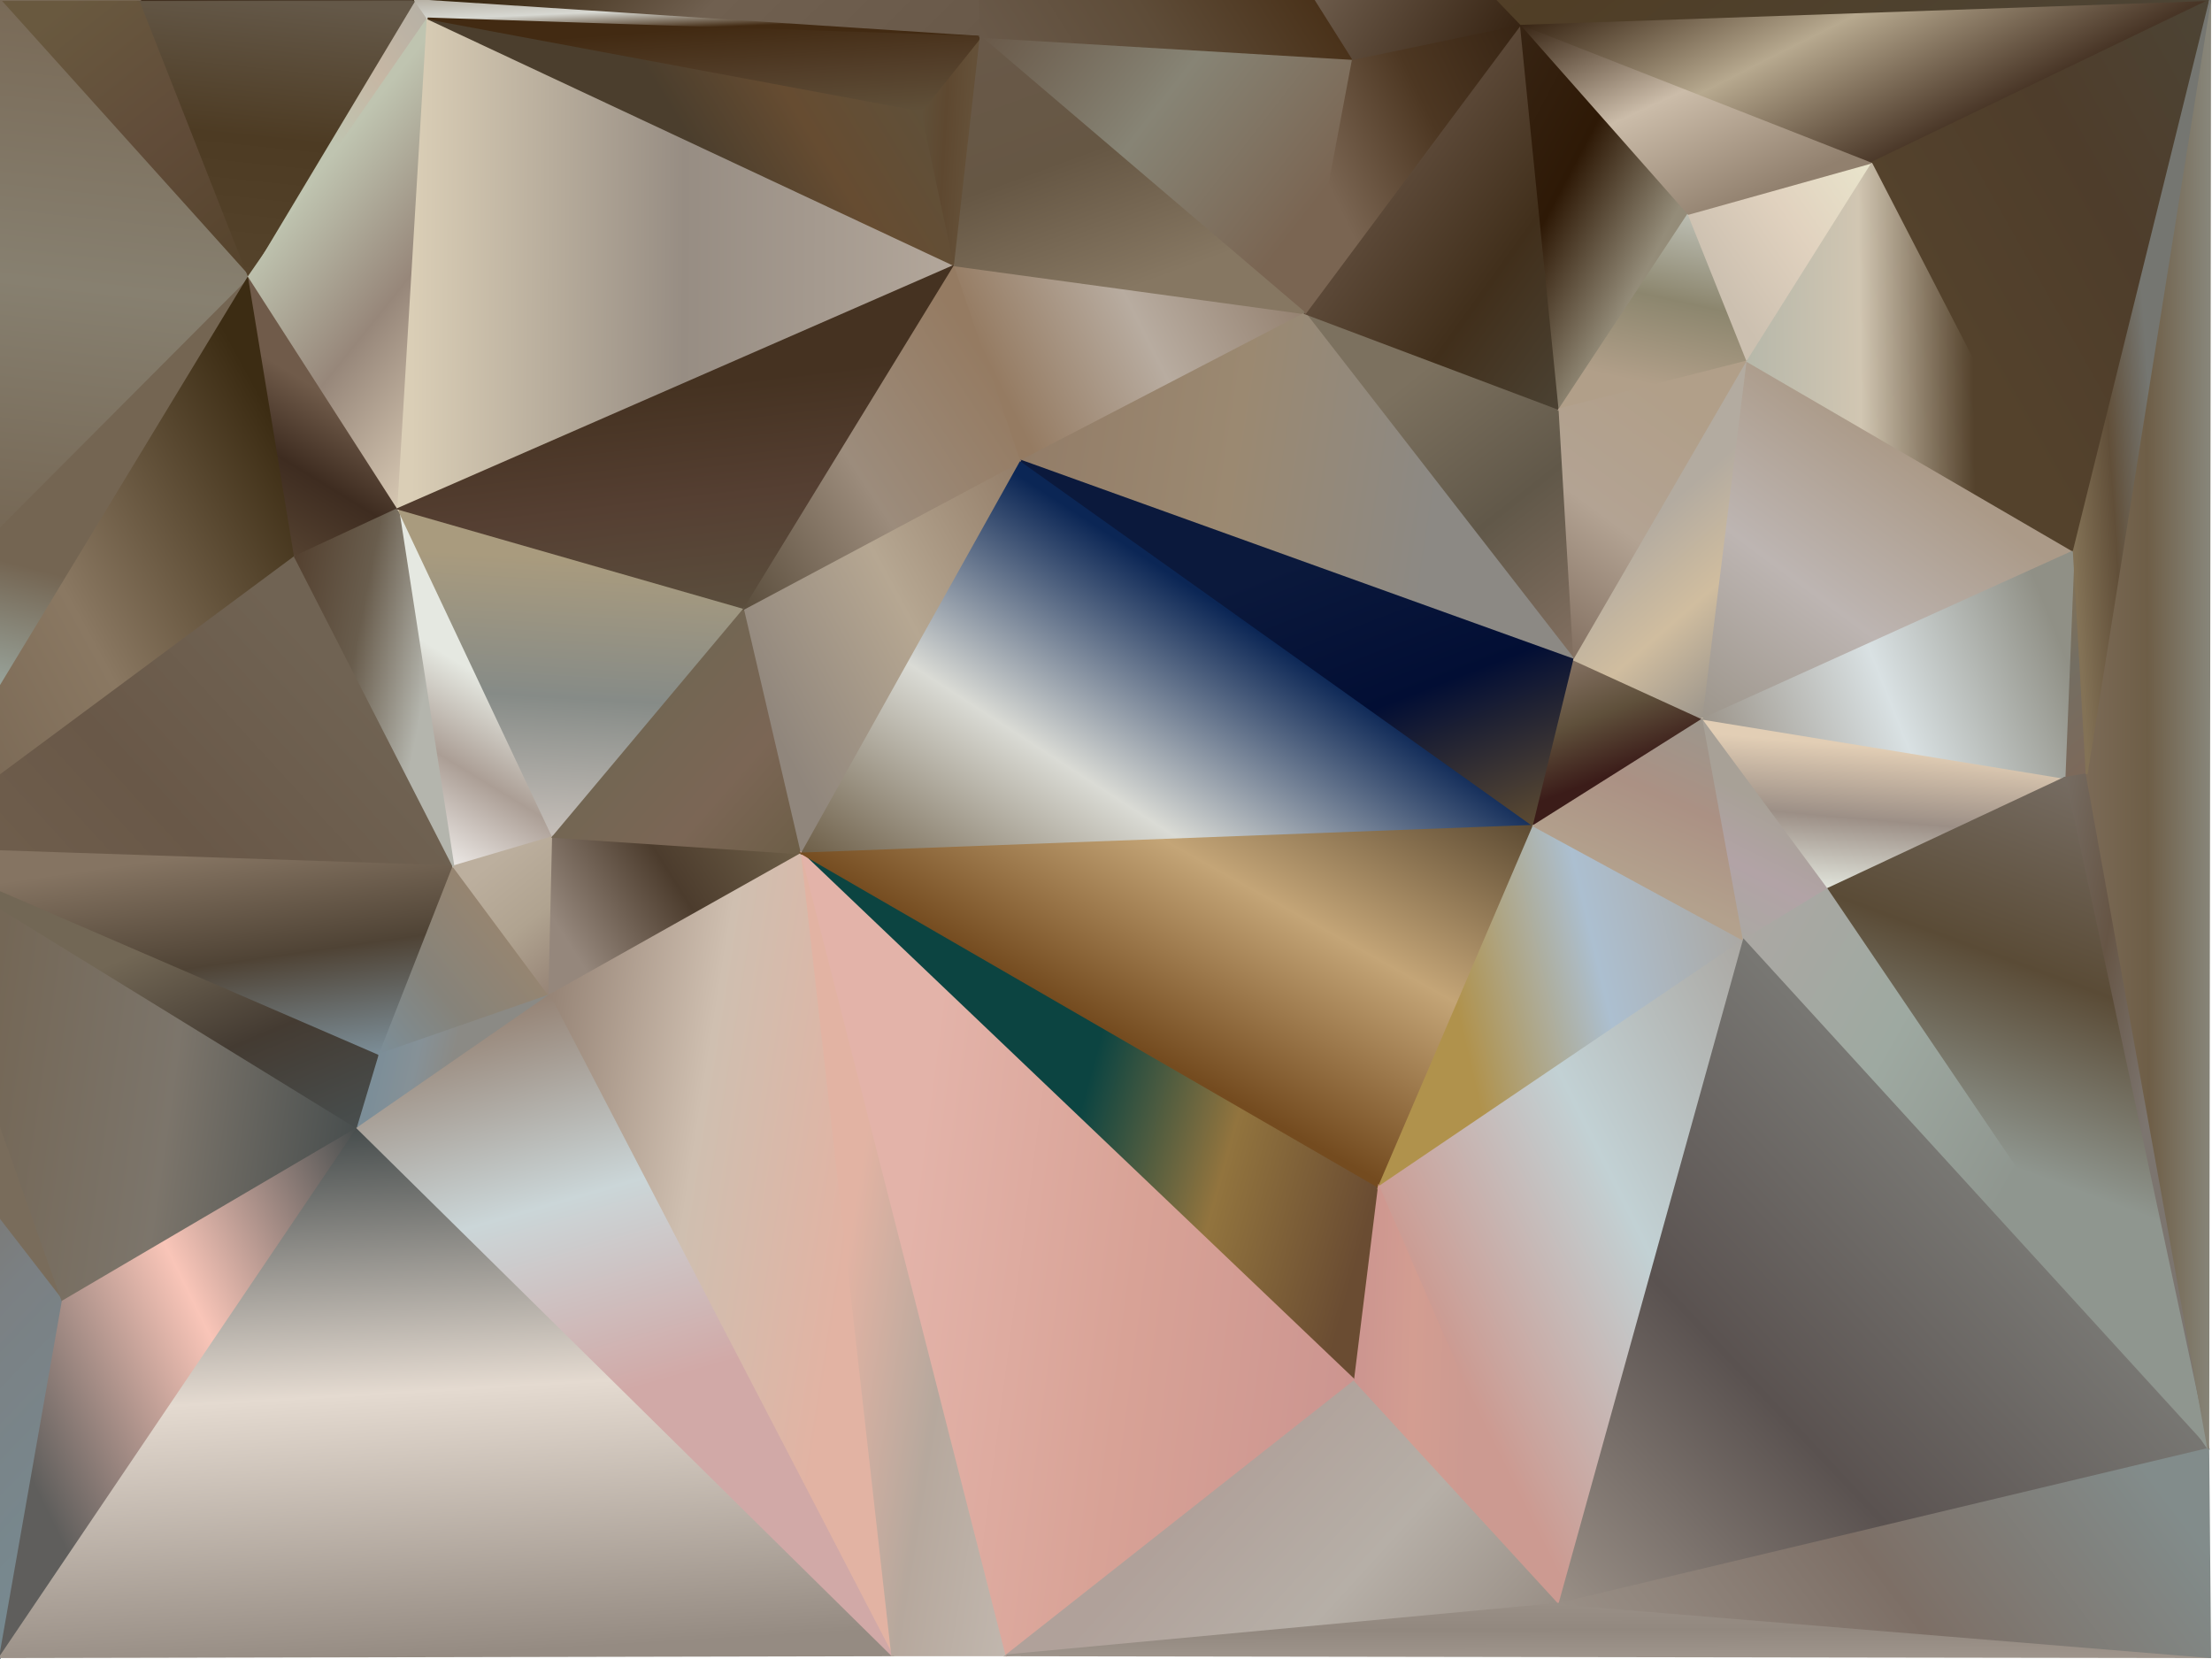 <?xml version="1.0" standalone="yes"?>
<svg width="1200" height="900" xmlns="http://www.w3.org/2000/svg" version="1.1" >
	<defs>
	<linearGradient id="gradient-0" x1="56.061%" y1="3.906%" x2="50.000%" y2="50.000%">
					<stop offset="0.000%" stop-color="#71604e"/>
				
					<stop offset="50.000%" stop-color="#655a46"/>
				
					<stop offset="100.000%" stop-color="#796c5b"/>
				</linearGradient>
	<linearGradient id="gradient-1" x1="82.828%" y1="100.000%" x2="50.000%" y2="28.508%">
					<stop offset="0.000%" stop-color="#778a91"/>
				
					<stop offset="50.000%" stop-color="#7b8083"/>
				
					<stop offset="100.000%" stop-color="#796c5b"/>
				</linearGradient>
	<linearGradient id="gradient-2" x1="100.000%" y1="100.000%" x2="28.148%" y2="0.000%">
					<stop offset="0.000%" stop-color="#55432b"/>
				
					<stop offset="50.000%" stop-color="#614c39"/>
				
					<stop offset="100.000%" stop-color="#69593f"/>
				</linearGradient>
	<linearGradient id="gradient-3" x1="37.124%" y1="100.000%" x2="50.000%" y2="48.387%">
					<stop offset="0.000%" stop-color="#71604e"/>
				
					<stop offset="50.000%" stop-color="#a2b3ad"/>
				
					<stop offset="100.000%" stop-color="#746552"/>
				</linearGradient>
	<linearGradient id="gradient-4" x1="54.849%" y1="0.000%" x2="50.000%" y2="66.667%">
					<stop offset="0.000%" stop-color="#796a57"/>
				
					<stop offset="50.000%" stop-color="#878070"/>
				
					<stop offset="100.000%" stop-color="#746552"/>
				</linearGradient>
	<linearGradient id="gradient-5" x1="0.000%" y1="100.000%" x2="94.131%" y2="24.516%">
					<stop offset="0.000%" stop-color="#71604e"/>
				
					<stop offset="50.000%" stop-color="#8a7862"/>
				
					<stop offset="100.000%" stop-color="#3c2c13"/>
				</linearGradient>
	<linearGradient id="gradient-6" x1="100.000%" y1="61.789%" x2="17.611%" y2="50.000%">
					<stop offset="0.000%" stop-color="#484e4e"/>
				
					<stop offset="50.000%" stop-color="#7c756b"/>
				
					<stop offset="100.000%" stop-color="#746756"/>
				</linearGradient>
	<linearGradient id="gradient-7" x1="95.367%" y1="100.000%" x2="50.000%" y2="36.842%">
					<stop offset="0.000%" stop-color="#484e4e"/>
				
					<stop offset="50.000%" stop-color="#443b32"/>
				
					<stop offset="100.000%" stop-color="#726755"/>
				</linearGradient>
	<linearGradient id="gradient-8" x1="92.784%" y1="0.000%" x2="50.000%" y2="53.333%">
					<stop offset="0.000%" stop-color="#b7b1a5"/>
				
					<stop offset="50.000%" stop-color="#c6b7a4"/>
				
					<stop offset="100.000%" stop-color="#bfc4b0"/>
				</linearGradient>
	<linearGradient id="gradient-9" x1="39.597%" y1="100.000%" x2="50.000%" y2="0.000%">
					<stop offset="0.000%" stop-color="#55432b"/>
				
					<stop offset="50.000%" stop-color="#4d3b23"/>
				
					<stop offset="100.000%" stop-color="#645848"/>
				</linearGradient>
	<linearGradient id="gradient-10" x1="30.864%" y1="100.000%" x2="50.000%" y2="41.447%">
					<stop offset="0.000%" stop-color="#544130"/>
				
					<stop offset="50.000%" stop-color="#3e2c20"/>
				
					<stop offset="100.000%" stop-color="#705b4a"/>
				</linearGradient>
	<linearGradient id="gradient-11" x1="0.000%" y1="94.048%" x2="85.619%" y2="50.000%">
					<stop offset="0.000%" stop-color="#71604e"/>
				
					<stop offset="50.000%" stop-color="#695848"/>
				
					<stop offset="100.000%" stop-color="#706353"/>
				</linearGradient>
	<linearGradient id="gradient-12" x1="86.622%" y1="100.000%" x2="50.000%" y2="4.464%">
					<stop offset="0.000%" stop-color="#7c8e98"/>
				
					<stop offset="50.000%" stop-color="#4f4335"/>
				
					<stop offset="100.000%" stop-color="#857462"/>
				</linearGradient>
	<linearGradient id="gradient-13" x1="0.000%" y1="100.000%" x2="71.739%" y2="34.314%">
					<stop offset="0.000%" stop-color="#7c8e98"/>
				
					<stop offset="50.000%" stop-color="#86837a"/>
				
					<stop offset="100.000%" stop-color="#968571"/>
				</linearGradient>
	<linearGradient id="gradient-14" x1="35.714%" y1="100.000%" x2="50.000%" y2="45.876%">
					<stop offset="0.000%" stop-color="#ece8e5"/>
				
					<stop offset="50.000%" stop-color="#ab9e95"/>
				
					<stop offset="100.000%" stop-color="#e5e8e1"/>
				</linearGradient>
	<linearGradient id="gradient-15" x1="96.296%" y1="100.000%" x2="50.000%" y2="9.302%">
					<stop offset="0.000%" stop-color="#968476"/>
				
					<stop offset="50.000%" stop-color="#b0a390"/>
				
					<stop offset="100.000%" stop-color="#bcaf9e"/>
				</linearGradient>
	<linearGradient id="gradient-16" x1="11.538%" y1="44.444%" x2="50.000%" y2="50.000%">
					<stop offset="0.000%" stop-color="#7c8e98"/>
				
					<stop offset="50.000%" stop-color="#869197"/>
				
					<stop offset="100.000%" stop-color="#8b8a85"/>
				</linearGradient>
	<linearGradient id="gradient-17" x1="0.000%" y1="13.402%" x2="82.558%" y2="50.000%">
					<stop offset="0.000%" stop-color="#544130"/>
				
					<stop offset="50.000%" stop-color="#695d4d"/>
				
					<stop offset="100.000%" stop-color="#b4b5ad"/>
				</linearGradient>
	<linearGradient id="gradient-18" x1="44.681%" y1="100.000%" x2="50.000%" y2="15.169%">
					<stop offset="0.000%" stop-color="#c6bfb9"/>
				
					<stop offset="50.000%" stop-color="#868b87"/>
				
					<stop offset="100.000%" stop-color="#a99b7e"/>
				</linearGradient>
	<linearGradient id="gradient-19" x1="83.505%" y1="100.000%" x2="50.000%" y2="26.316%">
					<stop offset="0.000%" stop-color="#d6c7b2"/>
				
					<stop offset="50.000%" stop-color="#97877a"/>
				
					<stop offset="100.000%" stop-color="#bfc4b0"/>
				</linearGradient>
	<linearGradient id="gradient-20" x1="100.000%" y1="10.465%" x2="0.730%" y2="50.000%">
					<stop offset="0.000%" stop-color="#6d5e47"/>
				
					<stop offset="50.000%" stop-color="#4c3c2d"/>
				
					<stop offset="100.000%" stop-color="#95877c"/>
				</linearGradient>
	<linearGradient id="gradient-21" x1="100.000%" y1="100.000%" x2="38.519%" y2="46.617%">
					<stop offset="0.000%" stop-color="#6d5e47"/>
				
					<stop offset="50.000%" stop-color="#7b6655"/>
				
					<stop offset="100.000%" stop-color="#736653"/>
				</linearGradient>
	<linearGradient id="gradient-22" x1="100.000%" y1="0.000%" x2="8.763%" y2="66.376%">
					<stop offset="0.000%" stop-color="#484e4e"/>
				
					<stop offset="50.000%" stop-color="#f9c5b8"/>
				
					<stop offset="100.000%" stop-color="#5f5e5c"/>
				</linearGradient>
	<linearGradient id="gradient-23" x1="40.083%" y1="0.000%" x2="50.000%" y2="99.826%">
					<stop offset="0.000%" stop-color="#484e4e"/>
				
					<stop offset="50.000%" stop-color="#e4dad0"/>
				
					<stop offset="100.000%" stop-color="#958b82"/>
				</linearGradient>
	<linearGradient id="gradient-24" x1="100.000%" y1="50.376%" x2="2.649%" y2="50.000%">
					<stop offset="0.000%" stop-color="#b3a79b"/>
				
					<stop offset="50.000%" stop-color="#978d83"/>
				
					<stop offset="100.000%" stop-color="#daceb6"/>
				</linearGradient>
	<linearGradient id="gradient-25" x1="93.706%" y1="37.313%" x2="50.000%" y2="50.000%">
					<stop offset="0.000%" stop-color="#605039"/>
				
					<stop offset="50.000%" stop-color="#664c31"/>
				
					<stop offset="100.000%" stop-color="#4b3e2d"/>
				</linearGradient>
	<linearGradient id="gradient-26" x1="62.252%" y1="100.000%" x2="50.000%" y2="35.484%">
					<stop offset="0.000%" stop-color="#5b4e3d"/>
				
					<stop offset="50.000%" stop-color="#553f32"/>
				
					<stop offset="100.000%" stop-color="#453221"/>
				</linearGradient>
	<linearGradient id="gradient-27" x1="0.000%" y1="100.000%" x2="66.592%" y2="50.000%">
					<stop offset="0.000%" stop-color="#3f2e1e"/>
				
					<stop offset="50.000%" stop-color="#645848"/>
				
					<stop offset="100.000%" stop-color="#2d1b03"/>
				</linearGradient>
	<linearGradient id="gradient-28" x1="100.000%" y1="0.000%" x2="10.333%" y2="68.779%">
					<stop offset="0.000%" stop-color="#937d68"/>
				
					<stop offset="50.000%" stop-color="#b6a792"/>
				
					<stop offset="100.000%" stop-color="#90867c"/>
				</linearGradient>
	<linearGradient id="gradient-29" x1="0.000%" y1="100.000%" x2="88.000%" y2="28.495%">
					<stop offset="0.000%" stop-color="#5b4e3d"/>
				
					<stop offset="50.000%" stop-color="#9c8c7c"/>
				
					<stop offset="100.000%" stop-color="#957b62"/>
				</linearGradient>
	<linearGradient id="gradient-30" x1="0.000%" y1="32.258%" x2="78.125%" y2="50.000%">
					<stop offset="0.000%" stop-color="#605039"/>
				
					<stop offset="50.000%" stop-color="#5e4830"/>
				
					<stop offset="100.000%" stop-color="#645038"/>
				</linearGradient>
	<linearGradient id="gradient-31" x1="100.000%" y1="100.000%" x2="48.860%" y2="46.865%">
					<stop offset="0.000%" stop-color="#695949"/>
				
					<stop offset="50.000%" stop-color="#706050"/>
				
					<stop offset="100.000%" stop-color="#2d1b03"/>
				</linearGradient>
	<linearGradient id="gradient-32" x1="0.000%" y1="0.000%" x2="51.140%" y2="75.000%">
					<stop offset="0.000%" stop-color="#b7b1a5"/>
				
					<stop offset="50.000%" stop-color="#d7d8d2"/>
				
					<stop offset="100.000%" stop-color="#422a12"/>
				</linearGradient>
	<linearGradient id="gradient-33" x1="89.333%" y1="100.000%" x2="50.000%" y2="10.000%">
					<stop offset="0.000%" stop-color="#605039"/>
				
					<stop offset="50.000%" stop-color="#523d28"/>
				
					<stop offset="100.000%" stop-color="#422a12"/>
				</linearGradient>
	<linearGradient id="gradient-34" x1="0.000%" y1="100.000%" x2="57.238%" y2="50.000%">
					<stop offset="0.000%" stop-color="#796a57"/>
				
					<stop offset="50.000%" stop-color="#69553d"/>
				
					<stop offset="100.000%" stop-color="#7d6450"/>
				</linearGradient>
	<linearGradient id="gradient-35" x1="0.000%" y1="17.701%" x2="86.828%" y2="50.000%">
					<stop offset="0.000%" stop-color="#968476"/>
				
					<stop offset="50.000%" stop-color="#cfbfb0"/>
				
					<stop offset="100.000%" stop-color="#e2b3a3"/>
				</linearGradient>
	<linearGradient id="gradient-36" x1="35.862%" y1="0.000%" x2="50.000%" y2="60.056%">
					<stop offset="0.000%" stop-color="#968476"/>
				
					<stop offset="50.000%" stop-color="#cbd6d8"/>
				
					<stop offset="100.000%" stop-color="#d1a9a7"/>
				</linearGradient>
	<linearGradient id="gradient-37" x1="100.000%" y1="24.528%" x2="9.474%" y2="50.000%">
					<stop offset="0.000%" stop-color="#958271"/>
				
					<stop offset="50.000%" stop-color="#b8aca0"/>
				
					<stop offset="100.000%" stop-color="#957b62"/>
				</linearGradient>
	<linearGradient id="gradient-38" x1="0.000%" y1="0.000%" x2="93.564%" y2="54.000%">
					<stop offset="0.000%" stop-color="#695949"/>
				
					<stop offset="50.000%" stop-color="#878475"/>
				
					<stop offset="100.000%" stop-color="#7a6552"/>
				</linearGradient>
	<linearGradient id="gradient-39" x1="7.368%" y1="0.000%" x2="50.000%" y2="91.333%">
					<stop offset="0.000%" stop-color="#695949"/>
				
					<stop offset="50.000%" stop-color="#665744"/>
				
					<stop offset="100.000%" stop-color="#867762"/>
				</linearGradient>
	<linearGradient id="gradient-40" x1="100.000%" y1="100.000%" x2="22.072%" y2="50.000%">
					<stop offset="0.000%" stop-color="#c1b7ae"/>
				
					<stop offset="50.000%" stop-color="#b6a89d"/>
				
					<stop offset="100.000%" stop-color="#e2b3a3"/>
				</linearGradient>
	<linearGradient id="gradient-41" x1="100.000%" y1="63.287%" x2="47.923%" y2="50.000%">
					<stop offset="0.000%" stop-color="#6a4c32"/>
				
					<stop offset="50.000%" stop-color="#92743e"/>
				
					<stop offset="100.000%" stop-color="#0c4441"/>
				</linearGradient>
	<linearGradient id="gradient-42" x1="100.000%" y1="65.747%" x2="18.500%" y2="50.000%">
					<stop offset="0.000%" stop-color="#cc9590"/>
				
					<stop offset="50.000%" stop-color="#d8a296"/>
				
					<stop offset="100.000%" stop-color="#e3b3a9"/>
				</linearGradient>
	<linearGradient id="gradient-43" x1="0.000%" y1="100.000%" x2="64.987%" y2="46.479%">
					<stop offset="0.000%" stop-color="#6d5e47"/>
				
					<stop offset="50.000%" stop-color="#dadbd5"/>
				
					<stop offset="100.000%" stop-color="#0b2655"/>
				</linearGradient>
	<linearGradient id="gradient-44" x1="100.000%" y1="0.000%" x2="39.421%" y2="53.827%">
					<stop offset="0.000%" stop-color="#5c4a32"/>
				
					<stop offset="50.000%" stop-color="#c4a577"/>
				
					<stop offset="100.000%" stop-color="#744b1f"/>
				</linearGradient>
	<linearGradient id="gradient-45" x1="3.349%" y1="96.375%" x2="50.000%" y2="50.000%">
					<stop offset="0.000%" stop-color="#695949"/>
				
					<stop offset="50.000%" stop-color="#5e4c38"/>
				
					<stop offset="100.000%" stop-color="#4a321a"/>
				</linearGradient>
	<linearGradient id="gradient-46" x1="100.000%" y1="81.208%" x2="31.500%" y2="50.000%">
					<stop offset="0.000%" stop-color="#998f86"/>
				
					<stop offset="50.000%" stop-color="#b6afa7"/>
				
					<stop offset="100.000%" stop-color="#b0a19a"/>
				</linearGradient>
	<linearGradient id="gradient-47" x1="100.000%" y1="100.000%" x2="47.260%" y2="13.830%">
					<stop offset="0.000%" stop-color="#837061"/>
				
					<stop offset="50.000%" stop-color="#615849"/>
				
					<stop offset="100.000%" stop-color="#7c715f"/>
				</linearGradient>
	<linearGradient id="gradient-48" x1="0.000%" y1="42.553%" x2="75.667%" y2="50.000%">
					<stop offset="0.000%" stop-color="#937d68"/>
				
					<stop offset="50.000%" stop-color="#9b8971"/>
				
					<stop offset="100.000%" stop-color="#8c8984"/>
				</linearGradient>
	<linearGradient id="gradient-49" x1="92.667%" y1="100.000%" x2="50.000%" y2="27.273%">
					<stop offset="0.000%" stop-color="#5c4a32"/>
				
					<stop offset="50.000%" stop-color="#020e34"/>
				
					<stop offset="100.000%" stop-color="#0b193c"/>
				</linearGradient>
	<linearGradient id="gradient-50" x1="100.000%" y1="100.000%" x2="42.391%" y2="37.560%">
					<stop offset="0.000%" stop-color="#4b4233"/>
				
					<stop offset="50.000%" stop-color="#412f1b"/>
				
					<stop offset="100.000%" stop-color="#5b4837"/>
				</linearGradient>
	<linearGradient id="gradient-51" x1="100.000%" y1="0.000%" x2="11.111%" y2="56.051%">
					<stop offset="0.000%" stop-color="#372413"/>
				
					<stop offset="50.000%" stop-color="#4d3722"/>
				
					<stop offset="100.000%" stop-color="#7a6552"/>
				</linearGradient>
	<linearGradient id="gradient-52" x1="0.000%" y1="0.000%" x2="61.538%" y2="74.641%">
					<stop offset="0.000%" stop-color="#372413"/>
				
					<stop offset="50.000%" stop-color="#2e1906"/>
				
					<stop offset="100.000%" stop-color="#948c79"/>
				</linearGradient>
	<linearGradient id="gradient-53" x1="23.913%" y1="0.000%" x2="50.000%" y2="67.778%">
					<stop offset="0.000%" stop-color="#837061"/>
				
					<stop offset="50.000%" stop-color="#5f503b"/>
				
					<stop offset="100.000%" stop-color="#3b1c19"/>
				</linearGradient>
	<linearGradient id="gradient-54" x1="68.627%" y1="0.000%" x2="50.000%" y2="87.736%">
					<stop offset="0.000%" stop-color="#bcbeb3"/>
				
					<stop offset="50.000%" stop-color="#8c866e"/>
				
					<stop offset="100.000%" stop-color="#b19f89"/>
				</linearGradient>
	<linearGradient id="gradient-55" x1="100.000%" y1="31.633%" x2="21.212%" y2="50.000%">
					<stop offset="0.000%" stop-color="#aba8a3"/>
				
					<stop offset="50.000%" stop-color="#acbfd0"/>
				
					<stop offset="100.000%" stop-color="#b0924c"/>
				</linearGradient>
	<linearGradient id="gradient-56" x1="80.702%" y1="0.000%" x2="50.000%" y2="74.167%">
					<stop offset="0.000%" stop-color="#9d968c"/>
				
					<stop offset="50.000%" stop-color="#ab9184"/>
				
					<stop offset="100.000%" stop-color="#b3a18d"/>
				</linearGradient>
	<linearGradient id="gradient-57" x1="100.000%" y1="94.260%" x2="34.833%" y2="50.000%">
					<stop offset="0.000%" stop-color="#372413"/>
				
					<stop offset="50.000%" stop-color="#766555"/>
				
					<stop offset="100.000%" stop-color="#4a321a"/>
				</linearGradient>
	<linearGradient id="gradient-58" x1="32.353%" y1="100.000%" x2="50.000%" y2="38.333%">
					<stop offset="0.000%" stop-color="#aba8a3"/>
				
					<stop offset="50.000%" stop-color="#b2a3a6"/>
				
					<stop offset="100.000%" stop-color="#a8a197"/>
				</linearGradient>
	<linearGradient id="gradient-59" x1="7.843%" y1="100.000%" x2="50.000%" y2="8.025%">
					<stop offset="0.000%" stop-color="#837061"/>
				
					<stop offset="50.000%" stop-color="#b3a393"/>
				
					<stop offset="100.000%" stop-color="#b19f89"/>
				</linearGradient>
	<linearGradient id="gradient-60" x1="100.000%" y1="0.000%" x2="16.000%" y2="62.963%">
					<stop offset="0.000%" stop-color="#e9e5cc"/>
				
					<stop offset="50.000%" stop-color="#e1d2bf"/>
				
					<stop offset="100.000%" stop-color="#ccc0b0"/>
				</linearGradient>
	<linearGradient id="gradient-61" x1="0.000%" y1="0.000%" x2="73.822%" y2="86.408%">
					<stop offset="0.000%" stop-color="#372413"/>
				
					<stop offset="50.000%" stop-color="#cbbca9"/>
				
					<stop offset="100.000%" stop-color="#91806e"/>
				</linearGradient>
	<linearGradient id="gradient-62" x1="74.468%" y1="100.000%" x2="50.000%" y2="41.753%">
					<stop offset="0.000%" stop-color="#9d968c"/>
				
					<stop offset="50.000%" stop-color="#d0bd9f"/>
				
					<stop offset="100.000%" stop-color="#b3aba0"/>
				</linearGradient>
	<linearGradient id="gradient-63" x1="100.000%" y1="0.000%" x2="24.747%" y2="68.611%">
					<stop offset="0.000%" stop-color="#aba8a3"/>
				
					<stop offset="50.000%" stop-color="#c2d1d4"/>
				
					<stop offset="100.000%" stop-color="#cc9a91"/>
				</linearGradient>
	<linearGradient id="gradient-64" x1="0.000%" y1="46.460%" x2="55.856%" y2="50.000%">
					<stop offset="0.000%" stop-color="#cc9590"/>
				
					<stop offset="50.000%" stop-color="#d39d91"/>
				
					<stop offset="100.000%" stop-color="#cc9a91"/>
				</linearGradient>
	<linearGradient id="gradient-65" x1="0.000%" y1="100.000%" x2="55.970%" y2="26.546%">
					<stop offset="0.000%" stop-color="#9d968c"/>
				
					<stop offset="50.000%" stop-color="#bdb5b2"/>
				
					<stop offset="100.000%" stop-color="#ab9a88"/>
				</linearGradient>
	<linearGradient id="gradient-66" x1="34.694%" y1="100.000%" x2="50.000%" y2="17.391%">
					<stop offset="0.000%" stop-color="#e1e4db"/>
				
					<stop offset="50.000%" stop-color="#9c8f86"/>
				
					<stop offset="100.000%" stop-color="#e2ceb5"/>
				</linearGradient>
	<linearGradient id="gradient-67" x1="41.667%" y1="0.000%" x2="50.000%" y2="99.187%">
					<stop offset="0.000%" stop-color="#837256"/>
				
					<stop offset="50.000%" stop-color="#746e62"/>
				
					<stop offset="100.000%" stop-color="#7c695a"/>
				</linearGradient>
	<linearGradient id="gradient-68" x1="0.000%" y1="51.185%" x2="69.209%" y2="50.000%">
					<stop offset="0.000%" stop-color="#b7b8aa"/>
				
					<stop offset="50.000%" stop-color="#d1c6b2"/>
				
					<stop offset="100.000%" stop-color="#54422c"/>
				</linearGradient>
	<linearGradient id="gradient-69" x1="0.000%" y1="73.984%" x2="98.756%" y2="50.000%">
					<stop offset="0.000%" stop-color="#9d968c"/>
				
					<stop offset="50.000%" stop-color="#d9e1e3"/>
				
					<stop offset="100.000%" stop-color="#909086"/>
				</linearGradient>
	<linearGradient id="gradient-70" x1="0.000%" y1="9.211%" x2="59.127%" y2="50.000%">
					<stop offset="0.000%" stop-color="#aba8a3"/>
				
					<stop offset="50.000%" stop-color="#9ea9a1"/>
				
					<stop offset="100.000%" stop-color="#8f968f"/>
				</linearGradient>
	<linearGradient id="gradient-71" x1="0.000%" y1="100.000%" x2="64.205%" y2="38.333%">
					<stop offset="0.000%" stop-color="#998f86"/>
				
					<stop offset="50.000%" stop-color="#5a5250"/>
				
					<stop offset="100.000%" stop-color="#787773"/>
				</linearGradient>
	<linearGradient id="gradient-72" x1="0.000%" y1="0.546%" x2="57.692%" y2="50.000%">
					<stop offset="0.000%" stop-color="#766c62"/>
				
					<stop offset="50.000%" stop-color="#665545"/>
				
					<stop offset="100.000%" stop-color="#7c756f"/>
				</linearGradient>
	<linearGradient id="gradient-73" x1="62.136%" y1="0.000%" x2="50.000%" y2="58.242%">
					<stop offset="0.000%" stop-color="#766c62"/>
				
					<stop offset="50.000%" stop-color="#5a4b36"/>
				
					<stop offset="100.000%" stop-color="#8f968f"/>
				</linearGradient>
	<linearGradient id="gradient-74" x1="45.942%" y1="0.000%" x2="50.000%" y2="98.276%">
					<stop offset="0.000%" stop-color="#998f86"/>
				
					<stop offset="50.000%" stop-color="#92887f"/>
				
					<stop offset="100.000%" stop-color="#9e948b"/>
				</linearGradient>
	<linearGradient id="gradient-75" x1="0.000%" y1="74.336%" x2="99.858%" y2="50.000%">
					<stop offset="0.000%" stop-color="#998f86"/>
				
					<stop offset="50.000%" stop-color="#7d6f66"/>
				
					<stop offset="100.000%" stop-color="#828c8b"/>
				</linearGradient>
	<linearGradient id="gradient-76" x1="0.000%" y1="14.773%" x2="75.535%" y2="50.000%">
					<stop offset="0.000%" stop-color="#372413"/>
				
					<stop offset="50.000%" stop-color="#b7a98f"/>
				
					<stop offset="100.000%" stop-color="#483526"/>
				</linearGradient>
	<linearGradient id="gradient-77" x1="100.000%" y1="95.833%" x2="22.255%" y2="50.000%">
					<stop offset="0.000%" stop-color="#4d4435"/>
				
					<stop offset="50.000%" stop-color="#503e26"/>
				
					<stop offset="100.000%" stop-color="#58432e"/>
				</linearGradient>
	<linearGradient id="gradient-78" x1="100.000%" y1="0.000%" x2="29.781%" y2="64.716%">
					<stop offset="0.000%" stop-color="#4d4435"/>
				
					<stop offset="50.000%" stop-color="#4e3d2b"/>
				
					<stop offset="100.000%" stop-color="#54422c"/>
				</linearGradient>
	<linearGradient id="gradient-79" x1="0.000%" y1="53.435%" x2="99.254%" y2="50.000%">
					<stop offset="0.000%" stop-color="#7b6a56"/>
				
					<stop offset="50.000%" stop-color="#6e5e47"/>
				
					<stop offset="100.000%" stop-color="#878579"/>
				</linearGradient>
	<linearGradient id="gradient-80" x1="0.000%" y1="71.190%" x2="54.730%" y2="50.000%">
					<stop offset="0.000%" stop-color="#837256"/>
				
					<stop offset="50.000%" stop-color="#614f39"/>
				
					<stop offset="100.000%" stop-color="#757671"/>
				</linearGradient>
		</defs>
	<polygon points="-53,460 -164,450 34,706" fill="url(#gradient-0)" stroke="url(#gradient-0)" stroke-width="1" stroke-linejoin="miter"/>
	<polygon points="-164,450 0,899 34,706" fill="url(#gradient-1)" stroke="url(#gradient-1)" stroke-width="1" stroke-linejoin="miter"/>
	<polygon points="76,0 0,0 135,150" fill="url(#gradient-2)" stroke="url(#gradient-2)" stroke-width="1" stroke-linejoin="miter"/>
	<polygon points="-164,450 -53,460 135,150" fill="url(#gradient-3)" stroke="url(#gradient-3)" stroke-width="1" stroke-linejoin="miter"/>
	<polygon points="0,0 -164,450 135,150" fill="url(#gradient-4)" stroke="url(#gradient-4)" stroke-width="1" stroke-linejoin="miter"/>
	<polygon points="135,150 -53,460 160,302" fill="url(#gradient-5)" stroke="url(#gradient-5)" stroke-width="1" stroke-linejoin="miter"/>
	<polygon points="-53,460 34,706 194,612" fill="url(#gradient-6)" stroke="url(#gradient-6)" stroke-width="1" stroke-linejoin="miter"/>
	<polygon points="-53,460 194,612 206,572" fill="url(#gradient-7)" stroke="url(#gradient-7)" stroke-width="1" stroke-linejoin="miter"/>
	<polygon points="225,0 135,150 232,10" fill="url(#gradient-8)" stroke="url(#gradient-8)" stroke-width="1" stroke-linejoin="miter"/>
	<polygon points="76,0 135,150 225,0" fill="url(#gradient-9)" stroke="url(#gradient-9)" stroke-width="1" stroke-linejoin="miter"/>
	<polygon points="135,150 160,302 216,276" fill="url(#gradient-10)" stroke="url(#gradient-10)" stroke-width="1" stroke-linejoin="miter"/>
	<polygon points="160,302 -53,460 246,470" fill="url(#gradient-11)" stroke="url(#gradient-11)" stroke-width="1" stroke-linejoin="miter"/>
	<polygon points="-53,460 206,572 246,470" fill="url(#gradient-12)" stroke="url(#gradient-12)" stroke-width="1" stroke-linejoin="miter"/>
	<polygon points="246,470 206,572 298,540" fill="url(#gradient-13)" stroke="url(#gradient-13)" stroke-width="1" stroke-linejoin="miter"/>
	<polygon points="216,276 246,470 300,454" fill="url(#gradient-14)" stroke="url(#gradient-14)" stroke-width="1" stroke-linejoin="miter"/>
	<polygon points="246,470 298,540 300,454" fill="url(#gradient-15)" stroke="url(#gradient-15)" stroke-width="1" stroke-linejoin="miter"/>
	<polygon points="206,572 194,612 298,540" fill="url(#gradient-16)" stroke="url(#gradient-16)" stroke-width="1" stroke-linejoin="miter"/>
	<polygon points="216,276 160,302 246,470" fill="url(#gradient-17)" stroke="url(#gradient-17)" stroke-width="1" stroke-linejoin="miter"/>
	<polygon points="216,276 300,454 404,330" fill="url(#gradient-18)" stroke="url(#gradient-18)" stroke-width="1" stroke-linejoin="miter"/>
	<polygon points="135,150 216,276 232,10" fill="url(#gradient-19)" stroke="url(#gradient-19)" stroke-width="1" stroke-linejoin="miter"/>
	<polygon points="300,454 298,540 435,463" fill="url(#gradient-20)" stroke="url(#gradient-20)" stroke-width="1" stroke-linejoin="miter"/>
	<polygon points="404,330 300,454 435,463" fill="url(#gradient-21)" stroke="url(#gradient-21)" stroke-width="1" stroke-linejoin="miter"/>
	<polygon points="34,706 0,899 194,612" fill="url(#gradient-22)" stroke="url(#gradient-22)" stroke-width="1" stroke-linejoin="miter"/>
	<polygon points="194,612 0,899 484,898" fill="url(#gradient-23)" stroke="url(#gradient-23)" stroke-width="1" stroke-linejoin="miter"/>
	<polygon points="232,10 216,276 518,144" fill="url(#gradient-24)" stroke="url(#gradient-24)" stroke-width="1" stroke-linejoin="miter"/>
	<polygon points="500,60 232,10 518,144" fill="url(#gradient-25)" stroke="url(#gradient-25)" stroke-width="1" stroke-linejoin="miter"/>
	<polygon points="216,276 404,330 518,144" fill="url(#gradient-26)" stroke="url(#gradient-26)" stroke-width="1" stroke-linejoin="miter"/>
	<polygon points="76,0 225,0 525,-299" fill="url(#gradient-27)" stroke="url(#gradient-27)" stroke-width="1" stroke-linejoin="miter"/>
	<polygon points="404,330 435,463 554,250" fill="url(#gradient-28)" stroke="url(#gradient-28)" stroke-width="1" stroke-linejoin="miter"/>
	<polygon points="518,144 404,330 554,250" fill="url(#gradient-29)" stroke="url(#gradient-29)" stroke-width="1" stroke-linejoin="miter"/>
	<polygon points="500,60 518,144 532,20" fill="url(#gradient-30)" stroke="url(#gradient-30)" stroke-width="1" stroke-linejoin="miter"/>
	<polygon points="525,-299 225,0 532,20" fill="url(#gradient-31)" stroke="url(#gradient-31)" stroke-width="1" stroke-linejoin="miter"/>
	<polygon points="225,0 232,10 532,20" fill="url(#gradient-32)" stroke="url(#gradient-32)" stroke-width="1" stroke-linejoin="miter"/>
	<polygon points="232,10 500,60 532,20" fill="url(#gradient-33)" stroke="url(#gradient-33)" stroke-width="1" stroke-linejoin="miter"/>
	<polygon points="0,0 76,0 525,-299" fill="url(#gradient-34)" stroke="url(#gradient-34)" stroke-width="1" stroke-linejoin="miter"/>
	<polygon points="435,463 298,540 484,898" fill="url(#gradient-35)" stroke="url(#gradient-35)" stroke-width="1" stroke-linejoin="miter"/>
	<polygon points="298,540 194,612 484,898" fill="url(#gradient-36)" stroke="url(#gradient-36)" stroke-width="1" stroke-linejoin="miter"/>
	<polygon points="518,144 554,250 708,170" fill="url(#gradient-37)" stroke="url(#gradient-37)" stroke-width="1" stroke-linejoin="miter"/>
	<polygon points="532,20 708,170 734,32" fill="url(#gradient-38)" stroke="url(#gradient-38)" stroke-width="1" stroke-linejoin="miter"/>
	<polygon points="532,20 518,144 708,170" fill="url(#gradient-39)" stroke="url(#gradient-39)" stroke-width="1" stroke-linejoin="miter"/>
	<polygon points="435,463 484,898 546,898" fill="url(#gradient-40)" stroke="url(#gradient-40)" stroke-width="1" stroke-linejoin="miter"/>
	<polygon points="435,463 735,749 748,644" fill="url(#gradient-41)" stroke="url(#gradient-41)" stroke-width="1" stroke-linejoin="miter"/>
	<polygon points="435,463 546,898 735,749" fill="url(#gradient-42)" stroke="url(#gradient-42)" stroke-width="1" stroke-linejoin="miter"/>
	<polygon points="554,250 435,463 832,448" fill="url(#gradient-43)" stroke="url(#gradient-43)" stroke-width="1" stroke-linejoin="miter"/>
	<polygon points="435,463 748,644 832,448" fill="url(#gradient-44)" stroke="url(#gradient-44)" stroke-width="1" stroke-linejoin="miter"/>
	<polygon points="525,-299 532,20 734,32" fill="url(#gradient-45)" stroke="url(#gradient-45)" stroke-width="1" stroke-linejoin="miter"/>
	<polygon points="735,749 546,898 846,870" fill="url(#gradient-46)" stroke="url(#gradient-46)" stroke-width="1" stroke-linejoin="miter"/>
	<polygon points="846,222 708,170 854,358" fill="url(#gradient-47)" stroke="url(#gradient-47)" stroke-width="1" stroke-linejoin="miter"/>
	<polygon points="708,170 554,250 854,358" fill="url(#gradient-48)" stroke="url(#gradient-48)" stroke-width="1" stroke-linejoin="miter"/>
	<polygon points="554,250 832,448 854,358" fill="url(#gradient-49)" stroke="url(#gradient-49)" stroke-width="1" stroke-linejoin="miter"/>
	<polygon points="825,13 708,170 846,222" fill="url(#gradient-50)" stroke="url(#gradient-50)" stroke-width="1" stroke-linejoin="miter"/>
	<polygon points="734,32 708,170 825,13" fill="url(#gradient-51)" stroke="url(#gradient-51)" stroke-width="1" stroke-linejoin="miter"/>
	<polygon points="825,13 846,222 916,116" fill="url(#gradient-52)" stroke="url(#gradient-52)" stroke-width="1" stroke-linejoin="miter"/>
	<polygon points="854,358 832,448 924,390" fill="url(#gradient-53)" stroke="url(#gradient-53)" stroke-width="1" stroke-linejoin="miter"/>
	<polygon points="916,116 846,222 948,196" fill="url(#gradient-54)" stroke="url(#gradient-54)" stroke-width="1" stroke-linejoin="miter"/>
	<polygon points="832,448 748,644 946,510" fill="url(#gradient-55)" stroke="url(#gradient-55)" stroke-width="1" stroke-linejoin="miter"/>
	<polygon points="924,390 832,448 946,510" fill="url(#gradient-56)" stroke="url(#gradient-56)" stroke-width="1" stroke-linejoin="miter"/>
	<polygon points="525,-299 734,32 825,13" fill="url(#gradient-57)" stroke="url(#gradient-57)" stroke-width="1" stroke-linejoin="miter"/>
	<polygon points="924,390 946,510 992,482" fill="url(#gradient-58)" stroke="url(#gradient-58)" stroke-width="1" stroke-linejoin="miter"/>
	<polygon points="846,222 854,358 948,196" fill="url(#gradient-59)" stroke="url(#gradient-59)" stroke-width="1" stroke-linejoin="miter"/>
	<polygon points="916,116 948,196 1016,88" fill="url(#gradient-60)" stroke="url(#gradient-60)" stroke-width="1" stroke-linejoin="miter"/>
	<polygon points="825,13 916,116 1016,88" fill="url(#gradient-61)" stroke="url(#gradient-61)" stroke-width="1" stroke-linejoin="miter"/>
	<polygon points="854,358 924,390 948,196" fill="url(#gradient-62)" stroke="url(#gradient-62)" stroke-width="1" stroke-linejoin="miter"/>
	<polygon points="748,644 846,870 946,510" fill="url(#gradient-63)" stroke="url(#gradient-63)" stroke-width="1" stroke-linejoin="miter"/>
	<polygon points="748,644 735,749 846,870" fill="url(#gradient-64)" stroke="url(#gradient-64)" stroke-width="1" stroke-linejoin="miter"/>
	<polygon points="948,196 924,390 1125,299" fill="url(#gradient-65)" stroke="url(#gradient-65)" stroke-width="1" stroke-linejoin="miter"/>
	<polygon points="924,390 992,482 1120,422" fill="url(#gradient-66)" stroke="url(#gradient-66)" stroke-width="1" stroke-linejoin="miter"/>
	<polygon points="1125,299 1120,422 1132,420" fill="url(#gradient-67)" stroke="url(#gradient-67)" stroke-width="1" stroke-linejoin="miter"/>
	<polygon points="1016,88 948,196 1125,299" fill="url(#gradient-68)" stroke="url(#gradient-68)" stroke-width="1" stroke-linejoin="miter"/>
	<polygon points="924,390 1120,422 1125,299" fill="url(#gradient-69)" stroke="url(#gradient-69)" stroke-width="1" stroke-linejoin="miter"/>
	<polygon points="992,482 946,510 1198,786" fill="url(#gradient-70)" stroke="url(#gradient-70)" stroke-width="1" stroke-linejoin="miter"/>
	<polygon points="946,510 846,870 1198,786" fill="url(#gradient-71)" stroke="url(#gradient-71)" stroke-width="1" stroke-linejoin="miter"/>
	<polygon points="1132,420 1120,422 1198,786" fill="url(#gradient-72)" stroke="url(#gradient-72)" stroke-width="1" stroke-linejoin="miter"/>
	<polygon points="1120,422 992,482 1198,786" fill="url(#gradient-73)" stroke="url(#gradient-73)" stroke-width="1" stroke-linejoin="miter"/>
	<polygon points="846,870 546,898 1199,899" fill="url(#gradient-74)" stroke="url(#gradient-74)" stroke-width="1" stroke-linejoin="miter"/>
	<polygon points="1198,786 846,870 1199,899" fill="url(#gradient-75)" stroke="url(#gradient-75)" stroke-width="1" stroke-linejoin="miter"/>
	<polygon points="825,13 1016,88 1199,0" fill="url(#gradient-76)" stroke="url(#gradient-76)" stroke-width="1" stroke-linejoin="miter"/>
	<polygon points="525,-299 825,13 1199,0" fill="url(#gradient-77)" stroke="url(#gradient-77)" stroke-width="1" stroke-linejoin="miter"/>
	<polygon points="1016,88 1125,299 1199,0" fill="url(#gradient-78)" stroke="url(#gradient-78)" stroke-width="1" stroke-linejoin="miter"/>
	<polygon points="1132,420 1198,786 1199,0" fill="url(#gradient-79)" stroke="url(#gradient-79)" stroke-width="1" stroke-linejoin="miter"/>
	<polygon points="1125,299 1132,420 1199,0" fill="url(#gradient-80)" stroke="url(#gradient-80)" stroke-width="1" stroke-linejoin="miter"/>
	
</svg>